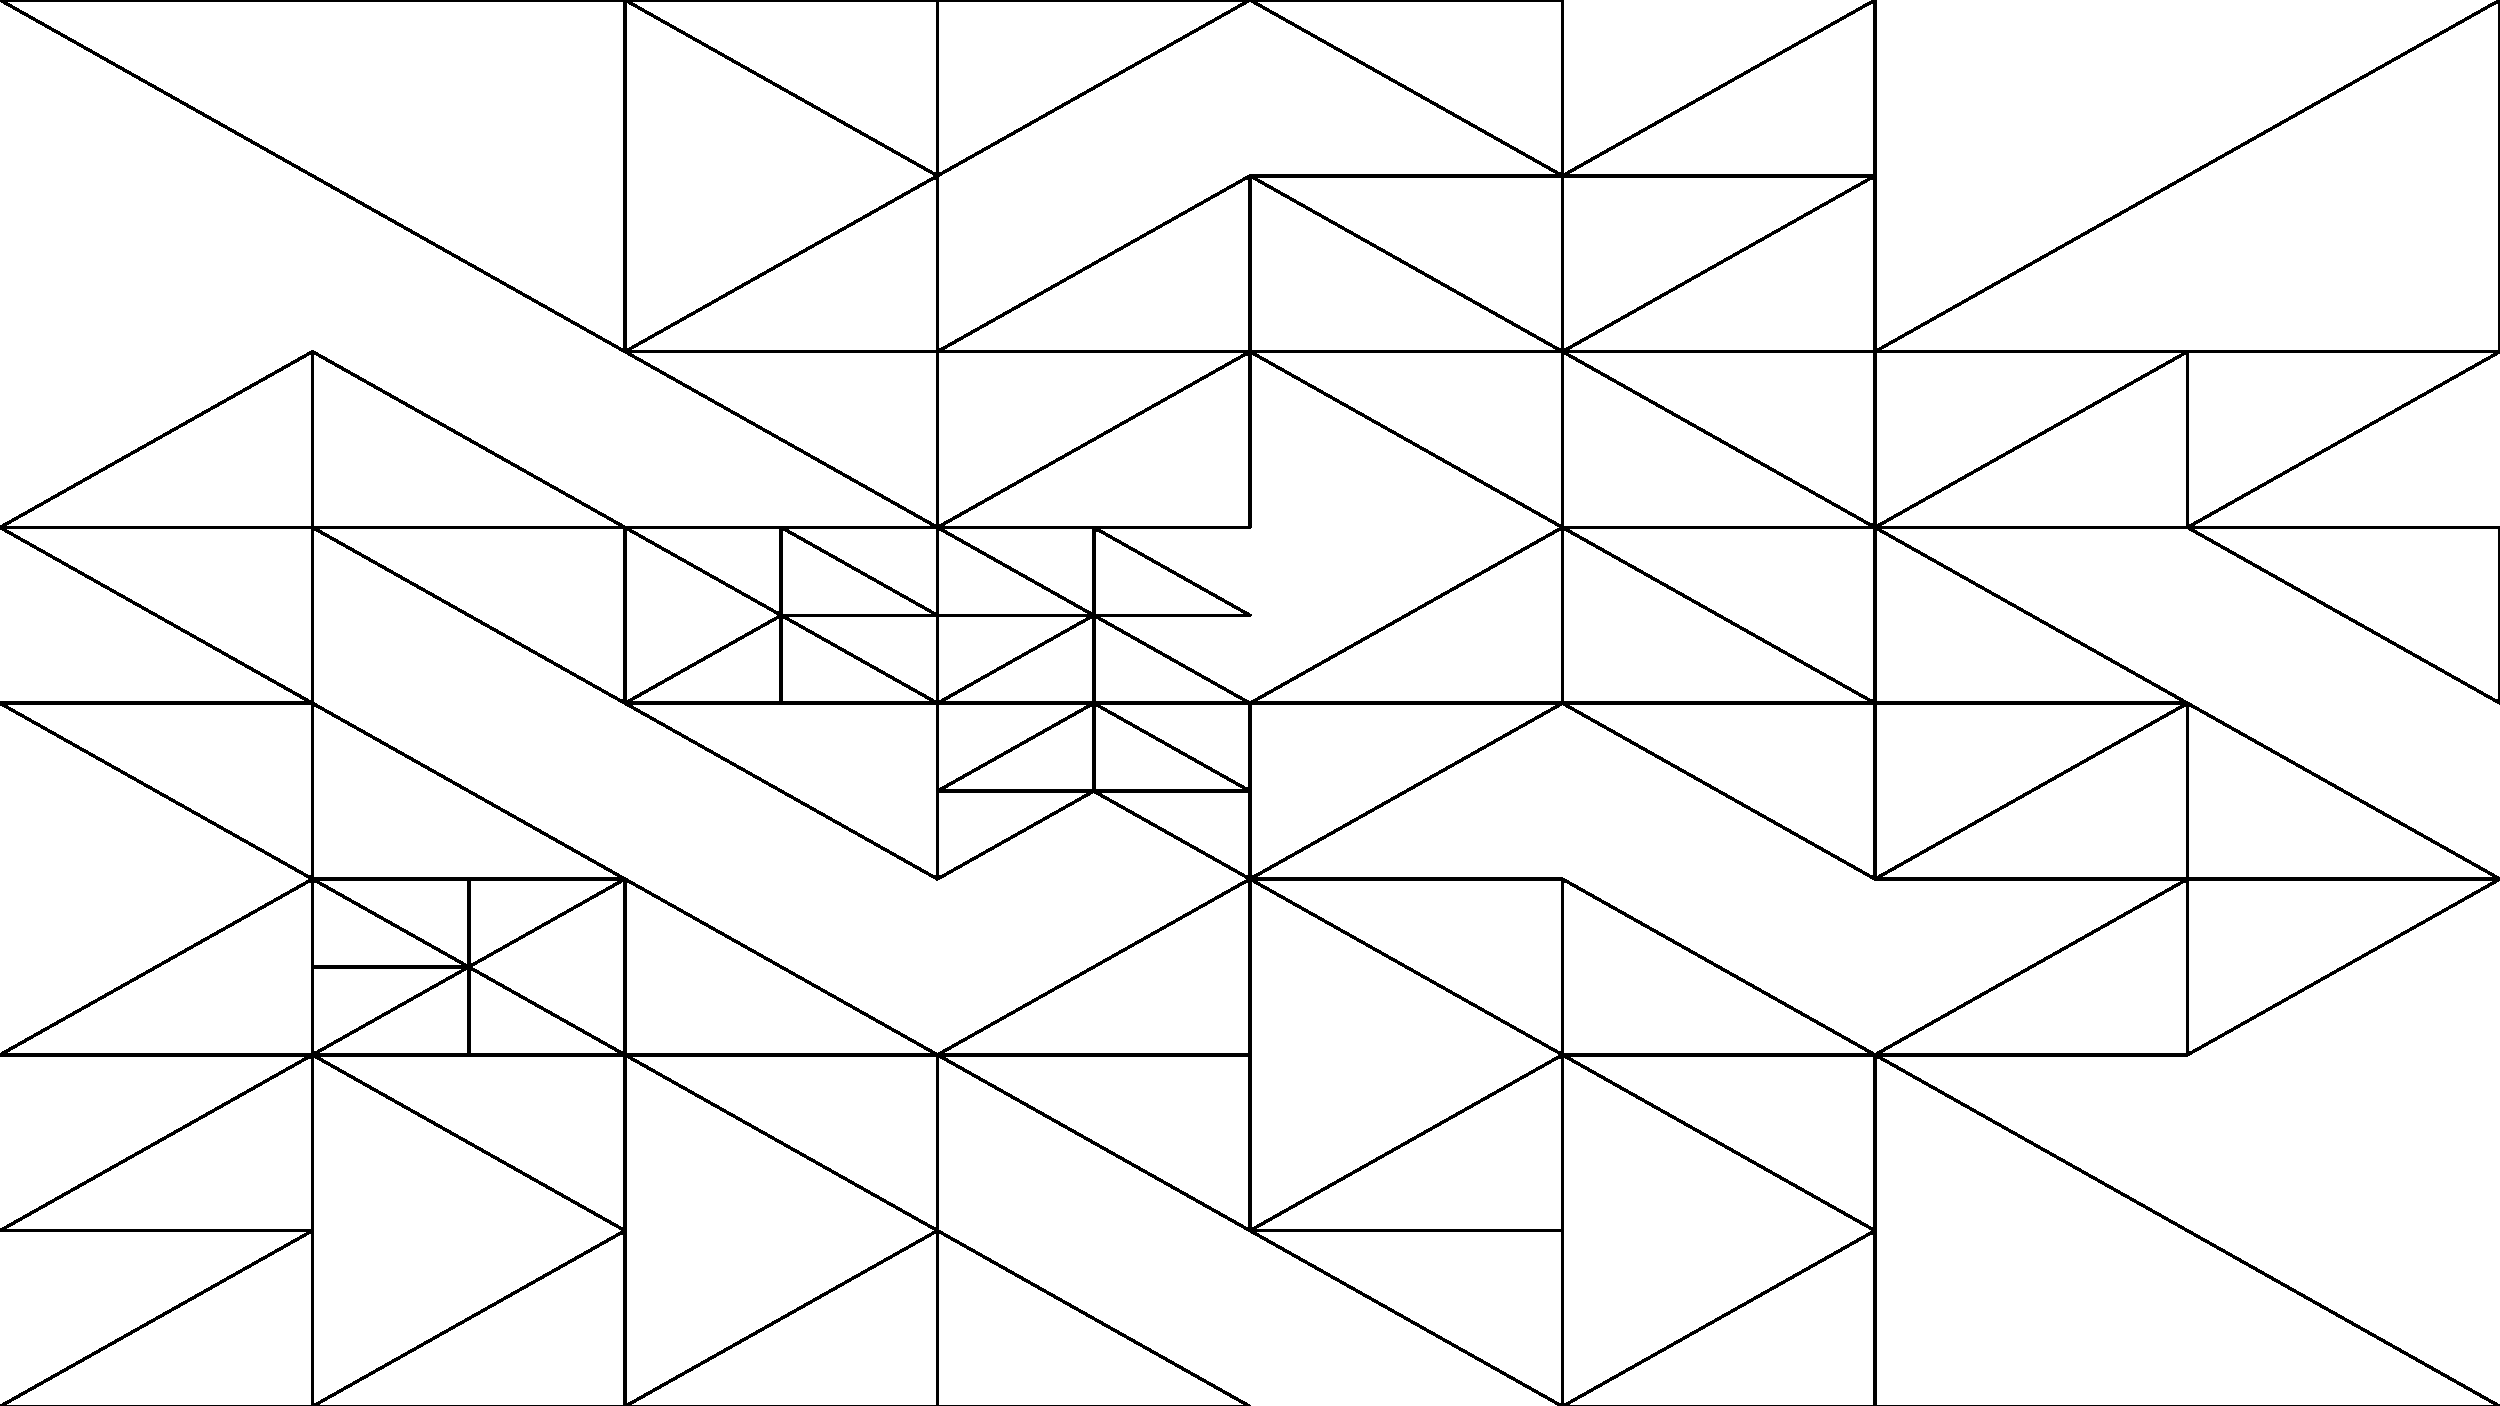 <svg xmlns="http://www.w3.org/2000/svg" version="1.1" xmlns:xlink="http://www.w3.org/1999/xlink" xmlns:svgjs="http://svgjs.dev/svgjs" viewBox="0 0 1422 800"><g shape-rendering="crispEdges" stroke-linejoin="round" fill="none" stroke-width="2" stroke="hsl(0, 0%, 100%)"><polygon points="1422,200 1066.5,200 1422,0"></polygon><polygon points="1066.5,100 888.75,100 1066.5,0"></polygon><polygon points="888.75,0 888.75,100 711,0"></polygon><polygon points="888.75,100 711,100 888.75,200"></polygon><polygon points="1066.5,100 1066.5,200 888.75,200"></polygon><polygon points="1066.5,200 1066.5,300 888.75,200"></polygon><polygon points="888.75,300 711,200 888.75,200"></polygon><polygon points="888.75,400 888.75,300 711,400"></polygon><polygon points="888.75,300 1066.5,400 1066.5,300"></polygon><polygon points="1422,200 1244.25,200 1244.25,300"></polygon><polygon points="1244.25,200 1066.5,300 1244.25,300"></polygon><polygon points="1066.5,400 1244.25,400 1066.5,300"></polygon><polygon points="1422,300 1422,400 1244.25,300"></polygon><polygon points="711,0 533.25,0 533.25,100"></polygon><polygon points="533.25,0 533.25,100 355.5,0"></polygon><polygon points="533.25,100 533.25,200 355.5,200"></polygon><polygon points="711,100 533.25,200 711,200"></polygon><polygon points="355.5,0 355.5,200 0,0"></polygon><polygon points="177.75,200 355.5,300 177.75,300"></polygon><polygon points="0,300 177.75,200 177.75,300"></polygon><polygon points="177.75,400 177.75,300 0,300"></polygon><polygon points="177.75,300 355.5,300 355.5,400"></polygon><polygon points="711,200 711,300 533.25,300"></polygon><polygon points="533.25,300 533.25,200 355.5,200"></polygon><polygon points="533.25,300 533.25,350 444.375,300"></polygon><polygon points="444.375,350 444.375,300 355.5,300"></polygon><polygon points="444.375,400 444.375,350 355.5,400"></polygon><polygon points="533.25,400 533.25,350 444.375,350"></polygon><polygon points="711,350 622.125,300 622.125,350"></polygon><polygon points="533.25,300 622.125,350 533.25,350"></polygon><polygon points="533.25,400 622.125,350 622.125,400"></polygon><polygon points="622.125,350 622.125,400 711,400"></polygon><polygon points="711,450 622.125,400 711,400"></polygon><polygon points="622.125,450 533.25,450 622.125,400"></polygon><polygon points="533.25,450 622.125,450 533.25,500"></polygon><polygon points="711,450 711,500 622.125,450"></polygon><polygon points="355.5,400 533.25,500 533.25,400"></polygon><polygon points="355.5,500 533.25,600 355.5,600"></polygon><polygon points="711,600 711,500 533.25,600"></polygon><polygon points="355.5,500 177.75,500 177.75,400"></polygon><polygon points="177.75,500 0,400 177.75,400"></polygon><polygon points="0,600 177.75,600 177.75,500"></polygon><polygon points="266.625,550 355.5,500 266.625,500"></polygon><polygon points="177.75,500 266.625,550 177.75,550"></polygon><polygon points="266.625,550 177.75,550 177.75,600"></polygon><polygon points="355.5,600 266.625,550 266.625,600"></polygon><polygon points="177.75,600 355.5,700 355.5,600"></polygon><polygon points="0,700 177.75,600 177.75,700"></polygon><polygon points="177.75,800 177.75,700 0,800"></polygon><polygon points="355.5,700 355.5,800 177.75,800"></polygon><polygon points="533.25,600 711,700 711,600"></polygon><polygon points="533.25,700 533.25,600 355.5,600"></polygon><polygon points="355.5,800 533.25,800 533.25,700"></polygon><polygon points="533.25,700 533.25,800 711,800"></polygon><polygon points="1422,500 1244.25,400 1244.25,500"></polygon><polygon points="1066.5,500 1244.25,500 1244.25,400"></polygon><polygon points="1244.25,500 1244.25,600 1066.5,600"></polygon><polygon points="1244.25,600 1422,500 1244.25,500"></polygon><polygon points="1066.5,400 1066.5,500 888.75,400"></polygon><polygon points="888.75,400 711,500 711,400"></polygon><polygon points="888.75,500 888.75,600 711,500"></polygon><polygon points="1066.5,600 888.75,500 888.75,600"></polygon><polygon points="1066.5,600 1066.5,700 888.75,600"></polygon><polygon points="888.75,600 888.75,700 711,700"></polygon><polygon points="888.75,700 888.75,800 711,700"></polygon><polygon points="1066.5,700 888.75,800 1066.5,800"></polygon><polygon points="1422,800 1066.5,800 1066.5,600"></polygon></g><g fill="hsl(220, 62%, 45%)" stroke-width="3" stroke="hsl(220, 43%, 13%)"></g></svg>